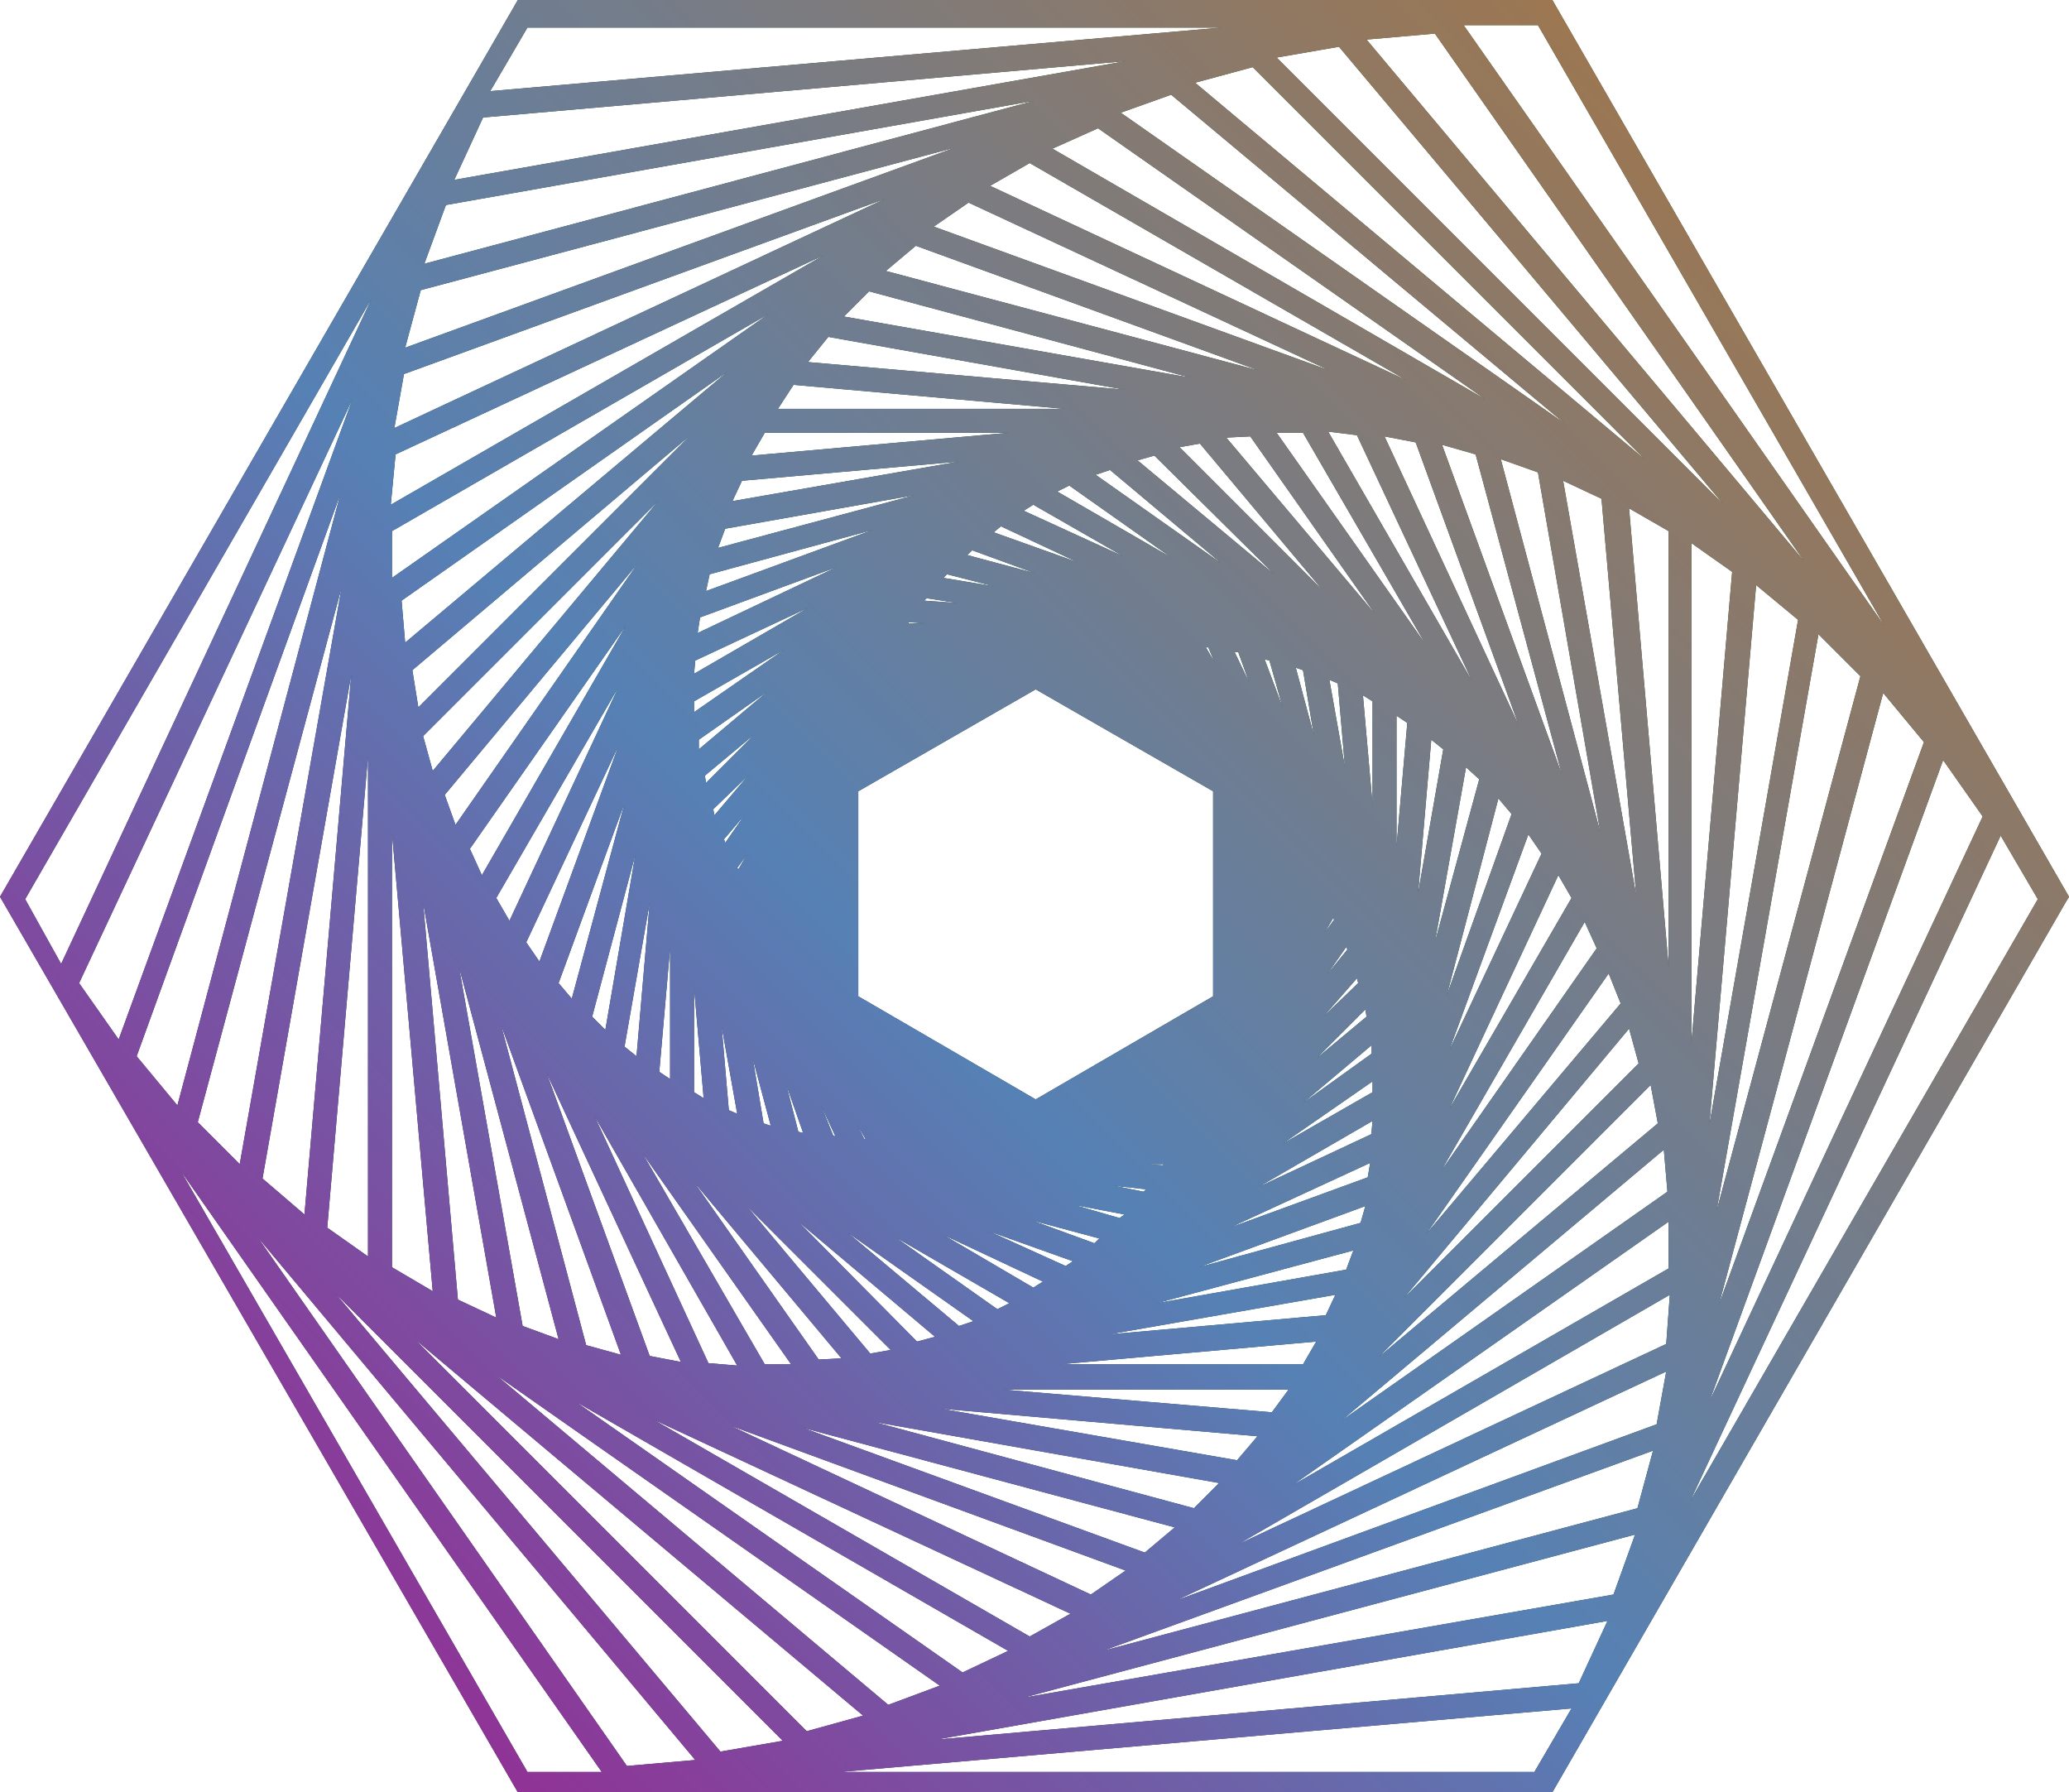 <svg xmlns="http://www.w3.org/2000/svg" version="1.2" viewBox="60.9 82.6 172.6 149.5"><defs><linearGradient id="P" gradientUnits="userSpaceOnUse"/><linearGradient id="g1" x2="1" href="#P" gradientTransform="matrix(-181.034,181.034,-156.78,-156.78,298.545,145.518)"><stop stop-color="#324c00"/><stop offset=".53" stop-color="#113d4c"/><stop offset="1" stop-color="#4c0041"/></linearGradient><linearGradient id="g2" x2="1" href="#P" gradientTransform="matrix(-171.454,171.454,-148.484,-148.484,298.724,145.34)"><stop stop-color="#b5732e"/><stop offset=".53" stop-color="#5681b5"/><stop offset="1" stop-color="#b50082"/></linearGradient></defs><style>.a{mix-blend-mode:screen;fill:url(#g1)}.b{mix-blend-mode:color-dodge;fill:url(#g2)}</style><path class="a" d="m104.1 82.6l-43.2 74.8 43.2 74.7h86.3l42.8-74.2 0.3-0.5-43.1-74.8zm114 52.2l-35.1-50.1h6.2zm-18.1 47.2l-27.2 19.1 26.9-22.6zm-105.6-49.3l27.2-19.1-26.9 22.6zm104.8 43.6l-23.3 19.5 22.7-22.7zm-103.9-37.8l23.2-19.6-22.7 22.7zm80 32l-5.7 4.1 5.7-4.8zm-56.1-26.2l5.7-4-5.7 4.8zm55.7 23.1l-4.2 3.5 4.1-4.1zm-55.2-20.1l4.2-3.5-4.1 4.1zm54.5 17.3l-2.9 2.8 2.8-3.2zm-53.8-14.5l2.9-2.8-2.8 3.3zm52.9 11.7l-1.7 2.1 1.6-2.3zm-52-9.2l1.7-2-1.6 2.3zm50.9 6.7l-0.8 1.1 0.7-1.2zm-49.8-4.3l0.8-1.1-0.7 1.2zm48.6 2.2h-0.1 0.1zm-47.4 0v-0.1 0.1zm8.9 8.5v-17.1l14.8-8.5 14.8 8.5v17.1l-14.8 8.6zm3 11.9h-0.1zm23.7 0h-0.1zm0-41h0.1zm-23.7 0h0.1zm-2.4 41h-0.1l-0.6-1.2zm24.9 2.1l-0.1 0.1-1.3-0.1zm3.5-43.1h0.2l0.5 1.2zm-24.8-2v-0.1l1.4 0.1zm-6.1 42.8l-0.2-0.1-1-2.5zm25.9 4.4l-0.2 0.2-2.5-0.5zm7.4-44.8h0.3l0.9 2.5zm-25.9-4.3l0.2-0.2 2.6 0.4zm-10.1 44.4l-0.4-0.1-1-3.9zm26.8 6.8l-0.4 0.3-3.8-1.1zm11.7-46.3l0.4 0.1 1.1 3.9zm-26.8-6.8l0.3-0.3 3.9 1zm-14.4 45.7l-0.6-0.2-0.9-5.4zm27.4 9.4l-0.4 0.4-5.2-1.9zm16.4-47.6l0.6 0.2 0.9 5.4zm-27.4-9.4l0.4-0.4 5.2 1.9zm-19.2 46.6l-0.7-0.3-0.6-7zm28 12.3l-0.6 0.4-6.4-2.9zm21.4-48.5l0.7 0.3 0.6 7zm-28-12.3l0.6-0.5 6.4 3zm-25 15v-0.9l7.5-4.3zm0 23l0.8 9.2-0.8-0.5zm29.1 24.5l-0.8 0.5-7.5-4.4zm27.5-16.7v0.9l-7.5 4.3zm0-23.1l-0.8-9.1 0.8 0.5zm-29.1-24.5l0.8-0.5 7.5 4.3zm-27.5 13.6l0.1-1.1 9.4-4.4zm-2 22.9v10.9l-0.9-0.6zm28.3 29.6l-1 0.5-8.5-6zm30.3-15.2l-0.1 1.1-9.4 4.4zm2-22.9v-10.9l0.9 0.6zm-28.3-29.6l1-0.5 8.5 6zm-30 11.8l0.2-1.3 11.4-4.2zm-5.1 35.3l-1-0.8 2.1-12zm28.1 22.1l-1.2 0.4-9.3-7.8zm33.1-13.2l-0.2 1.2-11.5 4.2zm5.1-35.3l1 0.8-2.1 12zm-28-22.1l1.2-0.4 9.3 7.8zm-32.5 9.7l0.3-1.4 13.6-3.7zm-8.4 36.6l-1.1-1.1 3.6-13.5zm27.5 25.6l-1.5 0.4-9.9-10zm35.9-10.9l-0.4 1.4-13.5 3.7zm8.4-36.6l1.1 1-3.7 13.6zm-27.4-25.6l1.4-0.4 10 9.9zm-35 7.3l0.6-1.6 15.8-2.8zm-12.2 37.6l-1.1-1.3 5.5-15zm26.6 29.3l-1.7 0.3-10.3-12.3zm38.6-8.3l-0.6 1.6-15.8 2.8zm12.1-37.7l1.1 1.3-5.4 15.1zm-26.6-29.3l1.7-0.3 10.3 12.3zm-37.3 4.5l0.8-1.7 18.1-1.6zm-16.1 38.4l-1.1-1.6 7.7-16.4zm25.2 33.1l-1.9 0.1-10.4-14.8zm41.2-5.3l-0.8 1.7-18.1 1.6zm16.1-38.4l1.1 1.6-7.7 16.4zm-25.2-33.1l2-0.1 10.4 14.8zm-39.6 1.5l1.1-1.9h20.3zm-20.2 38.8l-1.1-1.9 10.2-17.6zm23.5 37h-2.2l-10.2-17.6zm43.8-1.9l-1.1 1.9h-20.3zm20.2-38.9l1.1 1.9-10.2 17.6zm-23.5-36.9h2.2l10.2 17.6zm-41.6-2l1.3-2 22.6 2zm-24.7 38.9l-1-2.2 13-18.6zm21.3 40.9l-2.4-0.2-9.5-20.6zm46 2l-1.4 1.9-22.5-1.9zm24.7-39l1 2.2-13 18.6zm-21.4-40.9l2.4 0.3 9.6 20.5zm-43.4-5.8l1.7-2.1 24.7 4.4zm-29.4 38.6l-0.9-2.5 16.1-19.3zm18.8 44.8l-2.6-0.5-8.6-23.6zm48.1 6.2l-1.7 2-24.7-4.3zm29.3-38.6l1 2.5-16.2 19.2zm-18.7-44.8l2.6 0.5 8.6 23.6zm-45.1-10l2.1-2.1 26.8 7.2zm-34.3 37.9l-0.8-2.9 19.6-19.6zm15.7 48.7l-2.9-0.8-7.1-26.7zm49.9 10.7l-2.1 2.1-26.7-7.2zm34.2-37.9l0.8 2.9-19.6 19.6zm-15.6-48.7l2.8 0.8 7.2 26.7zm-46.4-14.5l2.5-2.1 28.6 10.4zm-27.3 89.1l-3-1.1-5.3-29.9zm51.4 15.7l-2.5 2.1-28.5-10.4zm27.2-89.1l3.1 1.1 5.2 30zm-47.3-19.4l2.9-2 30.1 14zm-36.5 91l-3.2-1.5-2.9-33.1zm52.5 21.1l-2.9 2-30.1-14.1zm36.5-90.9l3.2 1.5 2.9 33.1zm-47.8-24.6l3.3-1.9 31.4 18.1zm-49.9 32.7v-3.9l31.4-18.1zm0 21.3l3.4 38.2-3.4-2zm56.6 65.1l-3.4 1.9-31.4-18.1zm49.9-32.7v3.9l-31.4 18.1zm0-21.3l-3.3-38.2 3.3 1.9zm-51.4-68.2l3.8-1.7 32.3 22.6zm-55.2 29.7l0.4-4.2 35.7-16.6zm-1.9 62.7l-3.4-2.4 3.4-39.3zm53.4 32.9l-3.8 1.8-32.3-22.6zm55.2-29.7l-0.3 4.1-35.7 16.7zm1.8-62.7l3.4 2.4-3.4 39.3zm-47.6-35.9l4.2-1.5 32.8 27.4zm-60.6 26.3l0.8-4.5 40.1-14.6zm-7.5 65.6l-3.5-3 7.4-42zm53 39.3l-4.3 1.6-32.7-27.5zm60.6-26.2l-0.8 4.4-40.1 14.7zm7.5-65.6l3.5 2.9-7.4 42.1zm-46.8-41.9l4.8-1.3 32.7 32.7zm-65.9 22.1l1.3-4.8 44.6-11.9zm-13.8 68.1l-3.5-3.5 12-44.6zm52 46l-4.7 1.3-32.7-32.7zm65.9-22.1l-1.3 4.8-44.6 11.9zm13.8-68.1l3.5 3.5-12 44.6zm-45.2-48.1l5.2-0.9 32.1 38.2zm-71.1 17.2l1.8-4.9 49.1-8.7zm-20.6 70.2l-3.4-4.1 17-46.9zm50.5 53l-5.2 0.9-32.1-38.2zm71.1-17.2l-1.8 5-49.2 8.6zm20.7-70.2l3.4 4.1-17.1 46.9zm-43.1-54.5l5.7-0.5 30.8 44zm-76.1 11.7l2.4-5.2 53.6-4.7zm-28 71.7l-3.3-4.7 22.8-48.7zm48.1 60.1l-5.7 0.5-30.8-44.1zm76.1-11.6l-2.4 5.2-53.6 4.7zm28-71.8l3.3 4.7-22.8 48.8zm-118.1-61.1h57.9l-61 5.3zm-13 22.6l-25.9 55.5-3-5.4zm-15.9 72.8l35.1 50.1h-6.2zm112.9 50.1h-57.9l61-5.3zm13-22.6l25.9-55.5 3.1 5.3z"/><path class="b" d="m104.1 82.6l-43.2 74.8 43.2 74.7h86.3l42.8-74.2 0.3-0.5-43.1-74.8zm114 52.2l-35.1-50.1h6.2zm-18.1 47.2l-27.2 19.1 26.9-22.6zm-105.6-49.3l27.2-19.1-26.9 22.6zm104.8 43.6l-23.3 19.5 22.7-22.7zm-103.9-37.8l23.2-19.6-22.7 22.7zm80 32l-5.7 4.1 5.7-4.8zm-56.1-26.2l5.7-4-5.7 4.8zm55.7 23.1l-4.2 3.5 4.1-4.1zm-55.2-20.1l4.2-3.5-4.1 4.1zm54.5 17.3l-2.9 2.8 2.8-3.2zm-53.8-14.5l2.9-2.8-2.8 3.3zm52.9 11.7l-1.7 2.1 1.6-2.3zm-52-9.2l1.7-2-1.6 2.3zm50.9 6.7l-0.8 1.1 0.7-1.2zm-49.8-4.3l0.8-1.1-0.7 1.2zm48.6 2.2h-0.1 0.1zm-47.4 0v-0.1 0.1zm8.9 8.5v-17.1l14.8-8.5 14.8 8.5v17.1l-14.8 8.6zm3 11.9h-0.1zm23.7 0h-0.1zm0-41h0.1zm-23.7 0h0.1zm-2.4 41h-0.1l-0.6-1.2zm24.9 2.1l-0.1 0.1-1.3-0.1zm3.5-43.1h0.2l0.5 1.2zm-24.8-2v-0.1l1.4 0.1zm-6.1 42.8l-0.2-0.1-1-2.5zm25.9 4.4l-0.2 0.2-2.5-0.5zm7.4-44.8h0.3l0.9 2.5zm-25.9-4.3l0.2-0.2 2.6 0.4zm-10.1 44.4l-0.4-0.1-1-3.9zm26.8 6.8l-0.4 0.3-3.8-1.1zm11.7-46.3l0.4 0.1 1.1 3.9zm-26.8-6.8l0.3-0.3 3.9 1zm-14.4 45.7l-0.6-0.2-0.9-5.4zm27.4 9.4l-0.4 0.4-5.2-1.9zm16.4-47.6l0.6 0.2 0.9 5.4zm-27.4-9.4l0.4-0.4 5.2 1.9zm-19.2 46.6l-0.7-0.3-0.6-7zm28 12.3l-0.6 0.4-6.4-2.9zm21.4-48.5l0.7 0.3 0.6 7zm-28-12.3l0.6-0.5 6.4 3zm-25 15v-0.9l7.5-4.3zm0 23l0.8 9.2-0.8-0.5zm29.1 24.5l-0.8 0.5-7.5-4.4zm27.5-16.7v0.9l-7.5 4.3zm0-23.1l-0.8-9.1 0.8 0.5zm-29.1-24.5l0.8-0.5 7.5 4.3zm-27.5 13.6l0.1-1.1 9.4-4.4zm-2 22.9v10.9l-0.9-0.6zm28.3 29.6l-1 0.5-8.5-6zm30.3-15.2l-0.1 1.1-9.4 4.4zm2-22.9v-10.9l0.9 0.6zm-28.3-29.6l1-0.5 8.5 6zm-30 11.8l0.2-1.3 11.4-4.2zm-5.1 35.3l-1-0.8 2.1-12zm28.1 22.1l-1.2 0.4-9.3-7.8zm33.1-13.2l-0.2 1.2-11.5 4.2zm5.1-35.3l1 0.8-2.1 12zm-28-22.1l1.2-0.4 9.3 7.8zm-32.5 9.7l0.3-1.4 13.6-3.7zm-8.4 36.6l-1.1-1.1 3.6-13.5zm27.5 25.6l-1.5 0.4-9.9-10zm35.9-10.9l-0.4 1.4-13.5 3.7zm8.4-36.6l1.1 1-3.7 13.6zm-27.4-25.6l1.4-0.4 10 9.9zm-35 7.3l0.6-1.6 15.8-2.8zm-12.2 37.6l-1.1-1.3 5.5-15zm26.6 29.3l-1.7 0.3-10.3-12.3zm38.6-8.3l-0.6 1.6-15.8 2.8zm12.1-37.7l1.1 1.3-5.4 15.1zm-26.6-29.3l1.7-0.3 10.3 12.3zm-37.3 4.5l0.8-1.7 18.1-1.6zm-16.1 38.4l-1.1-1.6 7.7-16.4zm25.2 33.1l-1.9 0.1-10.4-14.8zm41.2-5.3l-0.8 1.7-18.1 1.6zm16.1-38.4l1.1 1.6-7.7 16.4zm-25.2-33.1l2-0.1 10.4 14.8zm-39.6 1.5l1.1-1.9h20.3zm-20.2 38.8l-1.1-1.9 10.2-17.6zm23.5 37h-2.2l-10.2-17.6zm43.8-1.9l-1.1 1.9h-20.3zm20.2-38.9l1.1 1.9-10.2 17.6zm-23.5-36.9h2.2l10.2 17.6zm-41.6-2l1.3-2 22.6 2zm-24.7 38.9l-1-2.2 13-18.6zm21.3 40.9l-2.4-0.2-9.5-20.6zm46 2l-1.4 1.9-22.5-1.9zm24.7-39l1 2.2-13 18.6zm-21.4-40.9l2.4 0.3 9.6 20.5zm-43.4-5.8l1.7-2.1 24.7 4.4zm-29.4 38.6l-0.9-2.5 16.1-19.3zm18.8 44.8l-2.6-0.5-8.6-23.6zm48.1 6.2l-1.7 2-24.7-4.3zm29.3-38.6l1 2.5-16.2 19.2zm-18.7-44.8l2.6 0.5 8.6 23.6zm-45.1-10l2.1-2.1 26.8 7.2zm-34.3 37.9l-0.8-2.9 19.6-19.6zm15.7 48.7l-2.9-0.8-7.1-26.7zm49.9 10.7l-2.1 2.1-26.7-7.2zm34.2-37.9l0.8 2.9-19.6 19.6zm-15.6-48.7l2.8 0.8 7.2 26.7zm-46.4-14.5l2.5-2.1 28.6 10.4zm-27.3 89.1l-3-1.1-5.3-29.9zm51.4 15.7l-2.5 2.1-28.5-10.4zm27.2-89.1l3.1 1.1 5.2 30zm-47.3-19.4l2.9-2 30.1 14zm-36.5 91l-3.2-1.5-2.9-33.1zm52.5 21.1l-2.9 2-30.1-14.1zm36.5-90.9l3.2 1.5 2.9 33.1zm-47.8-24.6l3.3-1.9 31.4 18.1zm-49.9 32.7v-3.9l31.4-18.1zm0 21.3l3.4 38.2-3.4-2zm56.6 65.1l-3.4 1.9-31.4-18.1zm49.9-32.7v3.9l-31.4 18.1zm0-21.3l-3.3-38.2 3.3 1.9zm-51.4-68.2l3.8-1.7 32.3 22.6zm-55.2 29.7l0.4-4.2 35.7-16.6zm-1.9 62.7l-3.4-2.4 3.4-39.3zm53.4 32.9l-3.8 1.8-32.3-22.6zm55.2-29.7l-0.3 4.1-35.7 16.7zm1.8-62.7l3.4 2.4-3.4 39.3zm-47.6-35.9l4.2-1.5 32.8 27.4zm-60.6 26.3l0.8-4.5 40.1-14.6zm-7.5 65.6l-3.5-3 7.4-42zm53 39.3l-4.3 1.6-32.7-27.5zm60.6-26.2l-0.8 4.4-40.1 14.7zm7.5-65.6l3.5 2.9-7.4 42.1zm-46.8-41.9l4.8-1.3 32.7 32.7zm-65.9 22.1l1.3-4.8 44.6-11.9zm-13.8 68.1l-3.5-3.5 12-44.6zm52 46l-4.7 1.3-32.7-32.7zm65.9-22.1l-1.3 4.8-44.6 11.9zm13.8-68.1l3.5 3.5-12 44.6zm-45.2-48.1l5.2-0.9 32.1 38.2zm-71.1 17.2l1.8-4.9 49.1-8.7zm-20.6 70.2l-3.4-4.1 17-46.9zm50.5 53l-5.2 0.9-32.1-38.2zm71.1-17.2l-1.8 5-49.2 8.6zm20.7-70.2l3.4 4.1-17.1 46.9zm-43.1-54.5l5.7-0.5 30.8 44zm-76.1 11.7l2.4-5.2 53.6-4.7zm-28 71.7l-3.3-4.7 22.8-48.7zm48.1 60.1l-5.7 0.5-30.8-44.1zm76.1-11.6l-2.4 5.2-53.6 4.7zm28-71.8l3.3 4.7-22.8 48.8zm-118.1-61.1h57.9l-61 5.3zm-13 22.6l-25.9 55.5-3-5.4zm-15.9 72.8l35.1 50.1h-6.2zm112.9 50.1h-57.9l61-5.3zm13-22.6l25.9-55.5 3.1 5.3z"/></svg>